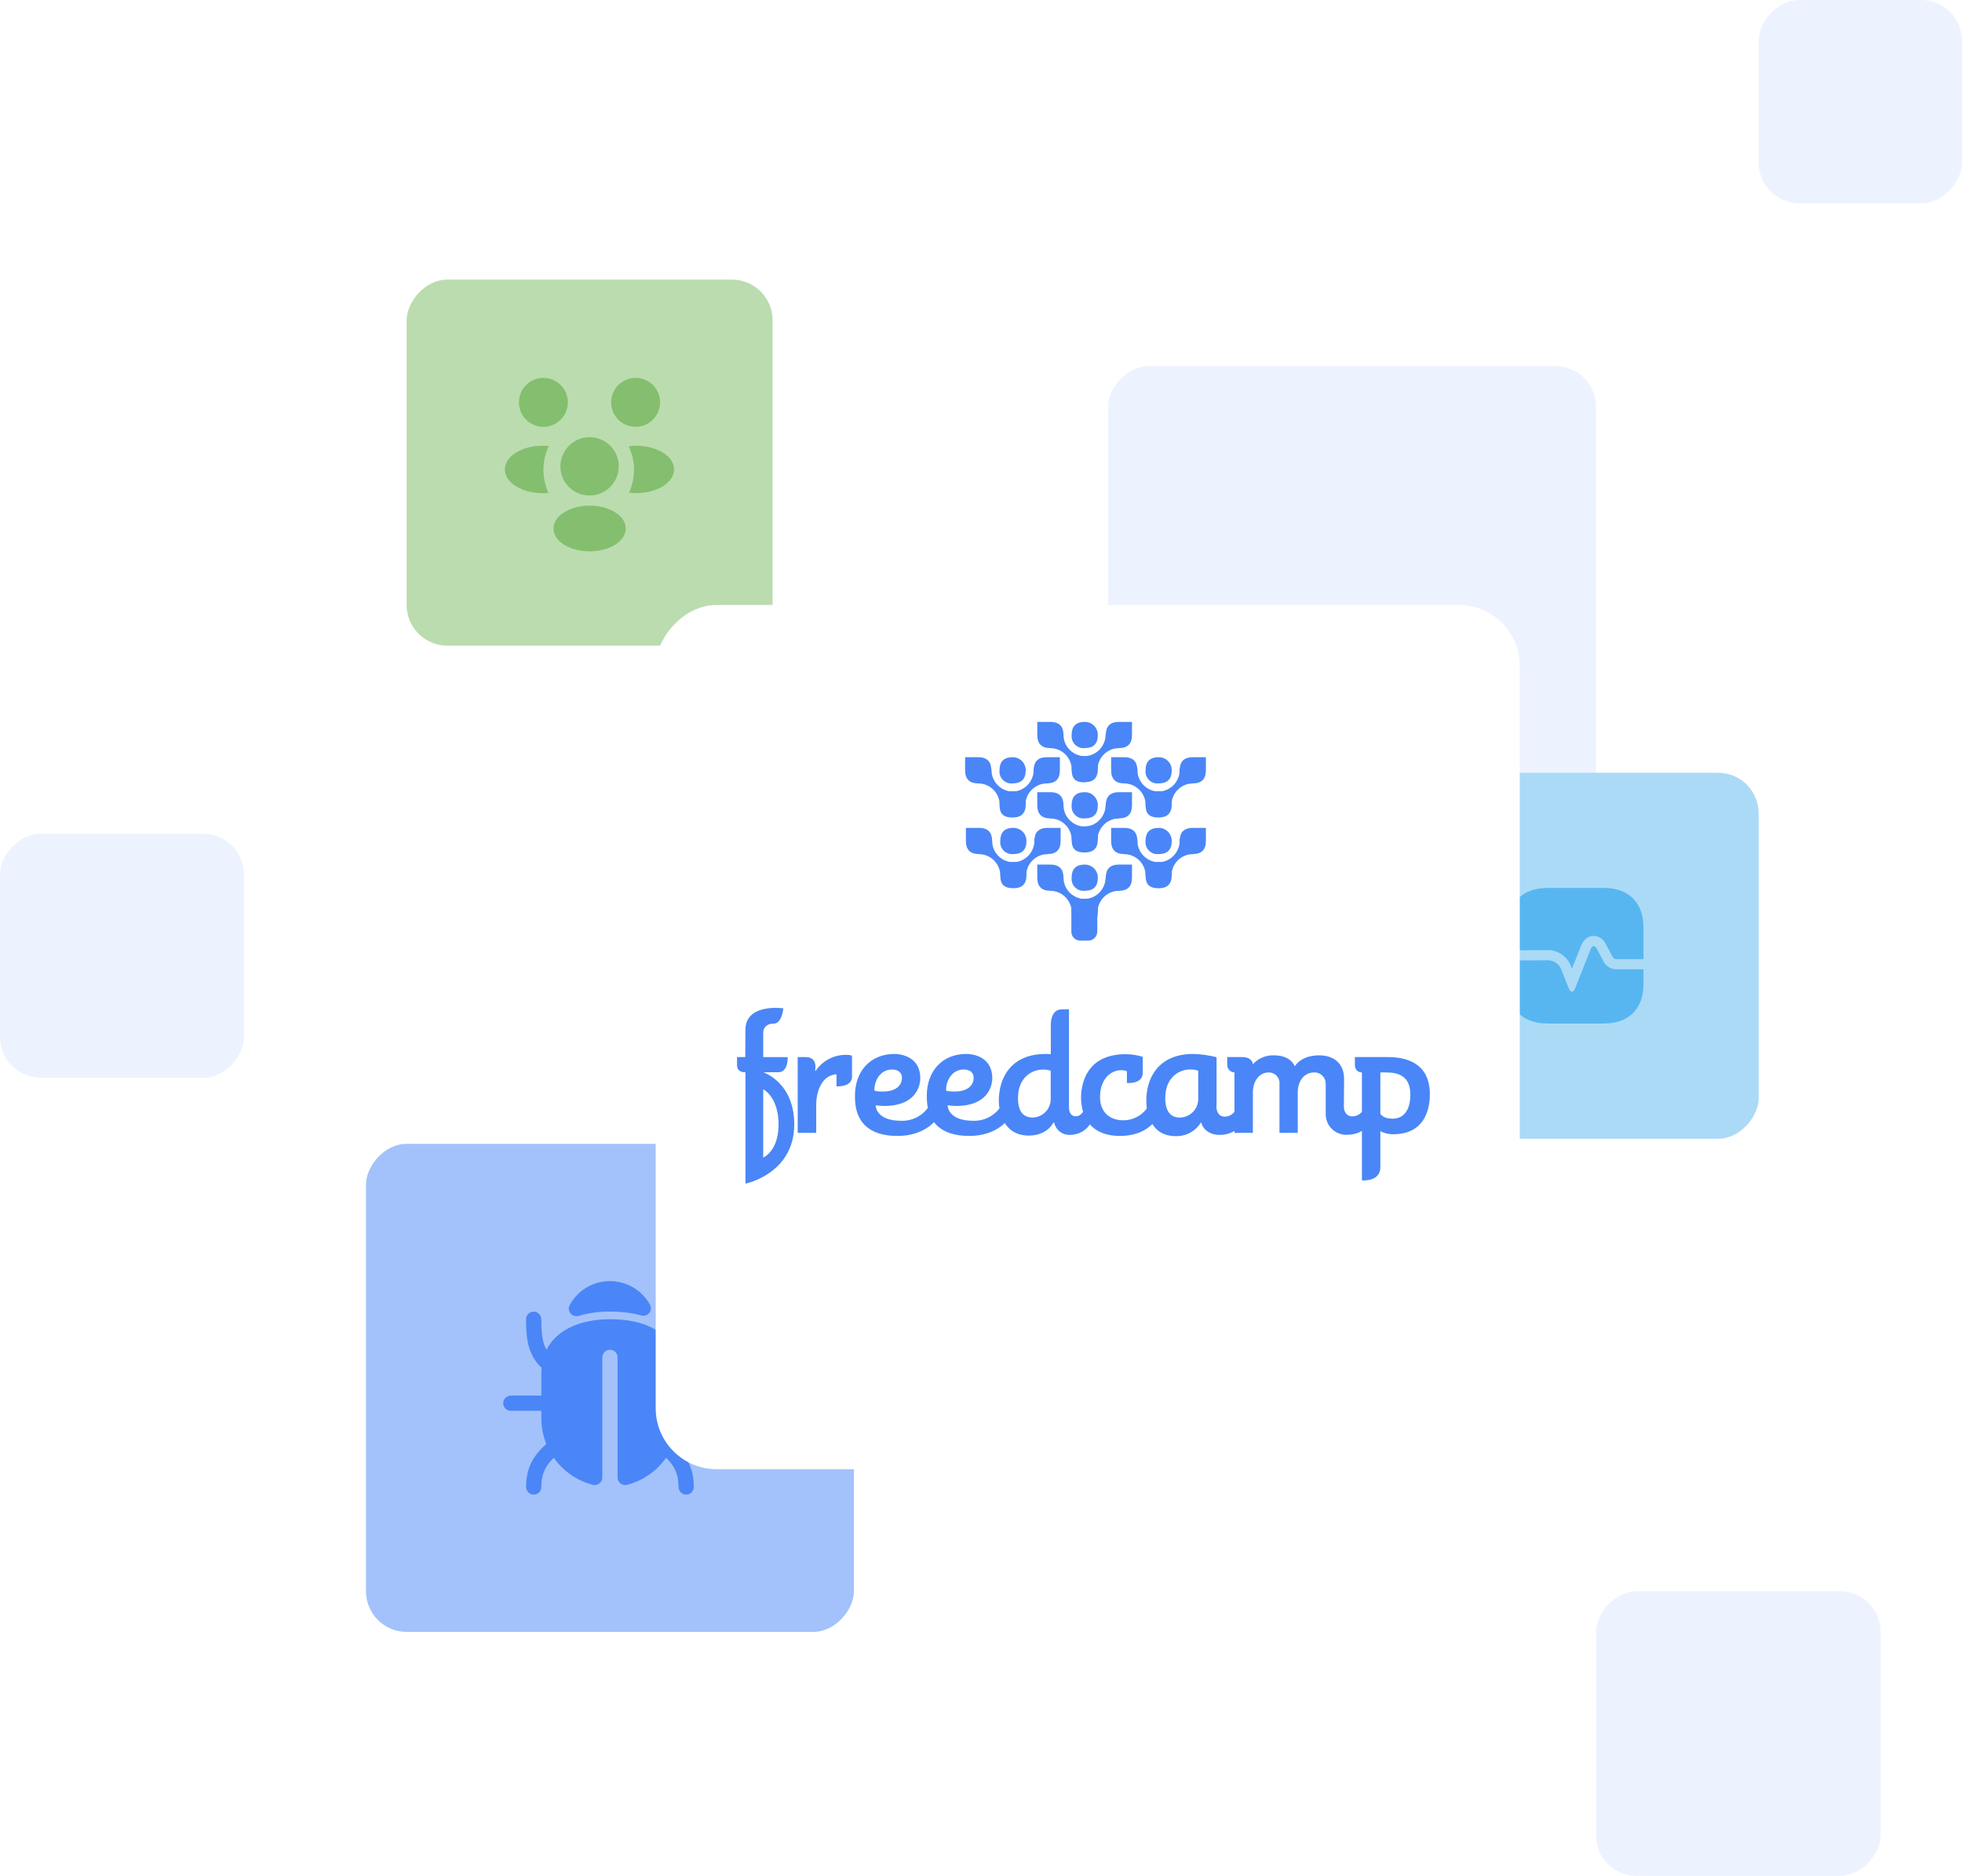 <svg width="386" height="369" viewBox="0 0 386 369" fill="none" xmlns="http://www.w3.org/2000/svg">
<rect width="96" height="96" rx="8" transform="matrix(-1 0 0 1 314 72)" fill="#EDF3FE"/>
<rect width="40" height="40" rx="8" transform="matrix(-1 0 0 1 386 0)" fill="#EDF3FE"/>
<rect width="56" height="56" rx="8" transform="matrix(-1 0 0 1 370 313)" fill="#EDF3FE"/>
<rect width="48" height="48" rx="8" transform="matrix(-1 0 0 1 48 164)" fill="#EDF3FE"/>
<rect width="72" height="72" rx="8" transform="matrix(-1 0 0 1 346 152)" fill="#ABDAF7"/>
<rect width="96" height="96" rx="8" transform="matrix(-1 0 0 1 168 225)" fill="#A3C2FB"/>
<rect width="72" height="72" rx="8" transform="matrix(-1 0 0 1 152 55)" fill="#BBDCAF"/>
<path d="M139.457 274.512H133.499V269.993C133.499 269.723 133.491 269.459 133.474 269.199C136.246 266.586 136.497 263.14 136.499 259.543C136.499 258.736 135.877 258.043 135.069 258.005C134.867 257.995 134.665 258.027 134.475 258.098C134.285 258.168 134.111 258.277 133.965 258.417C133.818 258.557 133.701 258.725 133.621 258.911C133.541 259.097 133.499 259.297 133.499 259.5C133.499 262.125 133.325 264.014 132.571 265.485C130.769 261.627 126.404 259.493 119.999 259.493C116.268 259.493 113.044 260.349 110.678 261.968C109.281 262.923 108.221 264.115 107.518 265.504C106.687 264.061 106.499 262.219 106.499 259.543C106.499 258.736 105.88 258.043 105.074 258.002C104.871 257.992 104.668 258.023 104.477 258.094C104.287 258.164 104.113 258.273 103.965 258.413C103.818 258.553 103.701 258.722 103.621 258.909C103.54 259.096 103.499 259.297 103.499 259.5C103.499 263.028 103.744 266.412 106.54 269.028C106.513 269.344 106.5 269.666 106.499 269.993V274.512H100.541C99.734 274.512 99.041 275.133 99.001 275.94C98.991 276.143 99.023 276.346 99.094 276.536C99.165 276.727 99.274 276.901 99.414 277.048C99.554 277.195 99.723 277.312 99.91 277.392C100.097 277.471 100.298 277.512 100.501 277.512H106.501V279C106.5 280.725 106.83 282.434 107.475 284.033C105.068 286.185 103.516 288.563 103.499 292.438C103.499 293.258 104.12 293.966 104.939 293.999C105.141 294.007 105.342 293.974 105.531 293.903C105.72 293.831 105.893 293.722 106.038 293.582C106.184 293.442 106.3 293.274 106.379 293.088C106.458 292.902 106.499 292.702 106.499 292.5C106.499 289.907 107.352 288.308 108.953 286.751C110.798 289.378 113.517 291.263 116.624 292.071C116.846 292.128 117.078 292.134 117.302 292.087C117.526 292.041 117.737 291.944 117.918 291.804C118.099 291.664 118.245 291.484 118.346 291.279C118.447 291.073 118.499 290.847 118.499 290.618V267.042C118.499 266.235 119.12 265.542 119.927 265.502C120.13 265.492 120.332 265.524 120.523 265.594C120.713 265.665 120.887 265.774 121.034 265.914C121.181 266.054 121.298 266.223 121.378 266.409C121.458 266.596 121.499 266.797 121.499 267V290.618C121.499 290.847 121.552 291.073 121.652 291.279C121.753 291.484 121.9 291.664 122.081 291.804C122.262 291.944 122.472 292.041 122.696 292.087C122.921 292.134 123.152 292.128 123.374 292.071C126.481 291.263 129.199 289.378 131.045 286.751C132.638 288.302 133.491 289.894 133.498 292.465C133.495 292.853 133.639 293.228 133.902 293.513C134.165 293.798 134.527 293.972 134.914 294C135.118 294.012 135.322 293.981 135.514 293.911C135.706 293.841 135.882 293.732 136.03 293.592C136.178 293.452 136.297 293.282 136.377 293.094C136.458 292.907 136.499 292.704 136.499 292.5C136.499 288.593 134.943 286.197 132.525 284.033C133.17 282.434 133.5 280.725 133.499 279V277.512H139.499C139.702 277.512 139.903 277.471 140.09 277.392C140.277 277.312 140.446 277.195 140.586 277.048C140.726 276.901 140.835 276.727 140.906 276.536C140.977 276.346 141.009 276.143 140.999 275.94C140.96 275.133 140.264 274.512 139.457 274.512Z" fill="#4A86F7"/>
<path d="M126.131 258.75L126.161 258.758C127.433 259.115 128.511 257.769 127.867 256.616C127.089 255.218 125.951 254.053 124.572 253.241C123.192 252.429 121.621 252.001 120.02 252H119.981C118.364 252.001 116.778 252.438 115.389 253.265C114 254.092 112.86 255.279 112.088 256.7C111.447 257.879 112.57 259.231 113.855 258.843C115.702 258.28 117.772 257.993 120.001 257.993C122.259 257.993 124.322 258.248 126.131 258.75Z" fill="#4A86F7"/>
<path d="M125.217 83.951C125.1 83.934 124.983 83.934 124.867 83.951C122.283 83.867 120.233 81.751 120.233 79.151C120.233 76.501 122.383 74.334 125.05 74.334C127.7 74.334 129.867 76.484 129.867 79.151C129.85 81.751 127.8 83.867 125.217 83.951Z" fill="#83BF6E"/>
<path d="M130.65 95.501C128.783 96.751 126.167 97.217 123.75 96.901C124.383 95.534 124.717 94.017 124.733 92.417C124.733 90.751 124.367 89.167 123.667 87.784C126.133 87.451 128.75 87.917 130.633 89.167C133.267 90.901 133.267 93.751 130.65 95.501Z" fill="#83BF6E"/>
<path d="M106.733 83.951C106.85 83.934 106.967 83.934 107.083 83.951C109.667 83.867 111.717 81.751 111.717 79.151C111.717 76.484 109.567 74.334 106.9 74.334C104.25 74.334 102.1 76.484 102.1 79.151C102.1 81.751 104.15 83.867 106.733 83.951Z" fill="#83BF6E"/>
<path d="M106.917 92.416C106.917 94.032 107.267 95.566 107.9 96.949C105.55 97.199 103.1 96.699 101.3 95.516C98.667 93.766 98.667 90.916 101.3 89.166C103.083 87.966 105.6 87.482 107.967 87.749C107.283 89.149 106.917 90.732 106.917 92.416Z" fill="#83BF6E"/>
<path d="M116.2 97.45C116.067 97.433 115.917 97.433 115.767 97.45C112.7 97.35 110.25 94.833 110.25 91.733C110.267 88.567 112.817 86 116 86C119.167 86 121.733 88.567 121.733 91.733C121.717 94.833 119.283 97.35 116.2 97.45Z" fill="#83BF6E"/>
<path d="M110.783 100.9C108.267 102.584 108.267 105.35 110.783 107.017C113.65 108.934 118.35 108.934 121.217 107.017C123.733 105.334 123.733 102.567 121.217 100.9C118.367 98.984 113.667 98.984 110.783 100.9Z" fill="#83BF6E"/>
<path d="M323.333 182.413V188.666H317.893C317.733 188.653 317.387 188.453 317.307 188.306L315.92 185.679C315.373 184.639 314.427 184.053 313.413 184.106C312.4 184.159 311.533 184.839 311.093 185.946L309.253 190.559L308.987 189.866C308.333 188.173 306.467 186.893 304.627 186.893L296.667 186.933V182.413C296.667 177.559 299.56 174.666 304.413 174.666H315.587C320.44 174.666 323.333 177.559 323.333 182.413Z" fill="#57B6F0"/>
<path d="M323.333 193.586V190.666H317.893C317 190.666 315.947 190.026 315.533 189.239L314.147 186.613C313.773 185.906 313.24 185.946 312.947 186.679L309.88 194.426C309.547 195.293 308.987 195.293 308.64 194.426L307.12 190.586C306.76 189.653 305.64 188.893 304.64 188.893L296.667 188.933V193.586C296.667 198.359 299.467 201.239 304.173 201.319C304.32 201.333 304.48 201.333 304.627 201.333H315.293C315.493 201.333 315.693 201.333 315.88 201.319C320.56 201.213 323.333 198.346 323.333 193.586Z" fill="#57B6F0"/>
<path d="M296.667 188.933V193.346C296.64 192.919 296.627 192.466 296.627 191.999V188.933H296.667Z" fill="#57B6F0"/>
<g filter="url(#filter0_d_2477_78405)">
<rect width="170" height="170" rx="12" transform="matrix(-1 0 0 1 298 103)" fill="white"/>
</g>
<path d="M146.659 210.907C146.659 210.907 145 211.109 145 209.481V207.928H146.624C146.624 204.337 146.659 202.679 146.659 202.575C146.659 197.258 154.109 198.343 154.109 198.343C154.109 198.343 153.877 201.357 152.19 201.357C150.502 201.357 150.155 202.541 150.155 203.089V207.934H154.97C154.97 207.934 155.12 210.913 153.138 210.913H152.56C151.375 210.913 150.288 210.913 150.219 210.948C150.56 211.086 156.259 213.119 156.259 221.179C156.259 230.902 146.659 232.831 146.659 232.831V210.89V210.907ZM150.155 227.698C150.155 227.698 153.172 226.48 153.172 221.196C153.172 215.705 150.155 214.268 150.155 214.268V227.698Z" fill="#4A86F7"/>
<path d="M158.486 207.928C160.995 207.928 160.365 210.504 160.365 210.504C160.365 210.504 160.365 210.636 160.428 210.636C160.492 210.636 160.498 210.608 160.567 210.504C161.233 209.561 162.118 208.795 163.146 208.27C164.173 207.745 165.314 207.477 166.468 207.49C166.861 207.472 167.253 207.528 167.624 207.657V211.774C167.624 213.91 164.572 213.685 164.572 213.685V211.318C164.005 211.347 163.453 211.513 162.964 211.802C162.475 212.09 162.063 212.493 161.763 212.975C160.677 214.499 160.579 216.636 160.579 217.311V222.837H156.938V207.928H158.486Z" fill="#4A86F7"/>
<path d="M183.213 216.907C183.213 216.907 184.369 218.397 184.64 218.87C184.682 218.929 184.704 219 184.704 219.072C184.704 220.088 182.063 223.443 176.612 223.443C168.336 223.443 168.203 217.617 168.203 215.515C168.203 210.706 171.255 207.316 175.971 207.316C176.451 207.316 181.057 207.386 181.057 212.132V212.161C181.057 212.64 180.924 217.548 173.936 217.548C173.404 217.545 172.873 217.501 172.347 217.415L172.278 217.45C172.278 217.617 172.376 220.464 177.329 220.464C178.542 220.499 179.738 220.182 180.774 219.55C181.809 218.919 182.638 218.001 183.161 216.907H183.213ZM175.485 210.377C173.208 210.377 172.018 212.513 172.018 214.476C172.018 214.545 172.393 214.713 173.613 214.713C177.375 214.713 177.445 212.403 177.445 212.074C177.45 210.469 175.959 210.377 175.485 210.377Z" fill="#4A86F7"/>
<path d="M197.322 216.905C197.322 216.905 198.478 218.395 198.75 218.868C198.791 218.927 198.814 218.998 198.814 219.07C198.814 220.086 196.172 223.441 190.722 223.441C182.469 223.441 182.336 217.615 182.336 215.513C182.336 210.704 185.388 207.314 190.098 207.314H190.133C190.607 207.314 195.219 207.384 195.219 212.13V212.159C195.219 212.638 195.086 217.546 188.098 217.546C187.566 217.543 187.034 217.499 186.509 217.413L186.439 217.448C186.439 217.615 186.538 220.462 191.491 220.462C192.703 220.497 193.9 220.18 194.935 219.548C195.971 218.917 196.8 217.999 197.322 216.905ZM189.589 210.375C187.318 210.375 186.122 212.511 186.122 214.474C186.122 214.543 186.497 214.711 187.717 214.711C191.479 214.711 191.549 212.401 191.549 212.072C191.56 210.467 190.081 210.375 189.589 210.375Z" fill="#4A86F7"/>
<path d="M211.67 219.579C212.311 219.579 213.195 219.106 213.6 217.38L215.028 219.279C215.067 219.375 215.09 219.476 215.097 219.579C215.097 220.261 213.843 223.24 210.415 223.24C209.724 223.251 209.049 223.025 208.505 222.6C207.96 222.174 207.578 221.575 207.422 220.902C207.387 220.803 207.352 220.803 207.318 220.803L207.219 220.867C206.266 222.53 204.468 223.373 202.434 223.373C197.145 223.373 196.504 218.228 196.504 216.502C196.504 212.16 198.775 207.316 205.751 207.316C206.058 207.316 206.399 207.35 206.734 207.35V201.576C206.734 201.576 206.624 198.545 208.895 198.545H210.311V217.882C210.311 218.188 210.346 219.574 211.67 219.574V219.579ZM206.716 210.607C206.169 210.435 205.595 210.365 205.023 210.399C203.364 210.399 200.278 211.652 200.278 215.994C200.278 216.871 200.313 219.822 203.127 219.822C203.606 219.817 204.08 219.717 204.52 219.528C204.96 219.339 205.359 219.065 205.692 218.721C206.026 218.378 206.288 217.971 206.464 217.526C206.64 217.081 206.726 216.605 206.716 216.127V210.607Z" fill="#4A86F7"/>
<path d="M220.382 223.444C213.603 223.444 212.684 218.363 212.684 215.938C212.684 213.513 213.533 207.363 221.469 207.363C222.606 207.375 223.737 207.546 224.827 207.871V210.995C224.827 213.339 221.706 213.022 221.706 213.022V210.712C221.339 210.565 220.945 210.496 220.55 210.51C218.816 210.51 216.417 211.93 216.417 215.863C216.417 218.403 217.978 220.366 220.995 220.366C222.118 220.365 223.216 220.036 224.155 219.421C225.094 218.805 225.834 217.93 226.283 216.902C226.283 216.902 227.468 218.357 227.739 218.83C227.789 218.899 227.814 218.983 227.809 219.067C227.809 220.049 225.809 223.438 220.382 223.438" fill="#4A86F7"/>
<path d="M239.304 217.617C239.304 218.327 239.576 219.65 240.968 219.65C241.812 219.65 243.003 219.176 243.61 217.248L244.985 219.176C245.04 219.27 245.073 219.374 245.083 219.482C245.083 220.296 243.558 223.241 239.934 223.241C238.102 223.241 236.778 222.294 236.339 220.902C236.316 220.804 236.316 220.77 236.316 220.77L236.212 220.868C235.693 221.694 234.966 222.37 234.104 222.828C233.242 223.286 232.275 223.51 231.299 223.478C226.005 223.478 225.52 218.16 225.52 216.503C225.52 212.161 227.797 207.316 234.767 207.316C236.313 207.351 237.849 207.568 239.344 207.963V217.617H239.304ZM235.738 210.608C235.179 210.423 234.591 210.345 234.004 210.377C232.339 210.377 229.253 211.63 229.253 215.972C229.253 216.849 229.288 219.829 232.102 219.829C232.583 219.826 233.058 219.728 233.501 219.542C233.943 219.355 234.345 219.083 234.683 218.742C235.02 218.4 235.287 217.996 235.468 217.551C235.649 217.106 235.741 216.631 235.738 216.151V210.608Z" fill="#4A86F7"/>
<path d="M260.806 213.263C260.823 212.959 260.777 212.654 260.669 212.369C260.561 212.083 260.395 211.824 260.182 211.606C259.968 211.389 259.711 211.218 259.427 211.106C259.144 210.994 258.84 210.942 258.535 210.953C256.466 210.953 255.315 212.784 255.315 214.885V222.836H251.721V213.263C251.751 212.969 251.718 212.673 251.626 212.392C251.533 212.112 251.382 211.854 251.183 211.636C250.984 211.418 250.741 211.245 250.47 211.127C250.199 211.009 249.906 210.95 249.611 210.953C247.646 210.953 246.49 212.784 246.49 214.885V222.836H242.866V210.953C242.665 210.945 242.467 210.895 242.286 210.809C242.104 210.722 241.941 210.599 241.808 210.449C241.675 210.298 241.573 210.121 241.51 209.93C241.446 209.739 241.422 209.537 241.439 209.337V207.928H244.375C246.438 207.928 246.49 209.354 246.49 209.354C247.001 208.775 247.634 208.316 248.343 208.011C249.053 207.705 249.821 207.561 250.594 207.587C252.293 207.587 253.882 208.066 254.697 209.654C254.697 209.654 254.697 209.689 254.766 209.689L254.836 209.62C254.934 209.452 256.125 207.587 259.546 207.587C262.193 207.587 264.43 209.013 264.43 212.206C264.43 212.206 264.395 217.357 264.395 217.663C264.395 218.407 264.702 219.591 266.089 219.591C266.938 219.591 268.094 219.152 268.736 217.224L270.129 219.152C270.183 219.246 270.217 219.35 270.227 219.458C270.227 220.272 268.701 223.217 265.025 223.217C264.47 223.24 263.915 223.148 263.397 222.946C262.879 222.745 262.407 222.44 262.012 222.048C261.618 221.657 261.308 221.189 261.102 220.673C260.897 220.157 260.8 219.604 260.818 219.048V213.263" fill="#4A86F7"/>
<path d="M271.571 222.501V229.592C271.571 232.531 267.942 232.184 267.942 232.184V210.953C267.942 210.953 266.555 211.028 266.555 209.377V207.928H273.028C276.051 207.928 281.304 208.707 281.304 215.243C281.304 216.669 281.165 223.107 274.114 223.107C273.228 223.134 272.35 222.925 271.571 222.501ZM272.589 210.953C272.25 210.936 271.91 210.936 271.571 210.953V219.106C271.571 219.106 272.115 220.053 273.947 220.053C276.796 220.053 277.472 217.38 277.472 215.382C277.49 211.531 274.981 210.953 272.606 210.953H272.589Z" fill="#4A86F7"/>
<path d="M199.219 154.098C200.891 154.098 201.797 153.296 201.797 151.523C201.802 151.183 201.739 150.846 201.611 150.531C201.483 150.217 201.293 149.931 201.053 149.691C200.813 149.451 200.527 149.261 200.212 149.133C199.897 149.006 199.559 148.943 199.219 148.948C197.392 148.948 196.642 149.92 196.642 151.523C196.605 151.87 196.647 152.221 196.764 152.549C196.881 152.878 197.069 153.177 197.316 153.424C197.563 153.67 197.862 153.859 198.192 153.976C198.521 154.092 198.872 154.134 199.219 154.098Z" fill="#4A86F7"/>
<path d="M199.222 160.807C200.894 160.807 201.8 160.005 201.8 158.231V155.656H199.222C197.395 155.656 196.645 156.628 196.645 158.231C196.645 159.834 197.135 160.807 199.222 160.807Z" fill="#4A86F7"/>
<path d="M203.363 154.098H205.941C207.605 154.098 208.519 153.296 208.519 151.522V148.947H205.941C204.106 148.947 203.363 149.919 203.363 151.522V154.098Z" fill="#4A86F7"/>
<path d="M203.369 151.463C203.369 151.352 203.369 151.24 203.369 151.129H205.969V154.097C204.855 154.103 203.787 154.546 202.995 155.33C202.203 156.114 201.751 157.177 201.735 158.29H199.105V155.715C200.234 155.713 201.315 155.265 202.113 154.468C202.911 153.671 203.36 152.59 203.362 151.463" fill="#4A86F7"/>
<path d="M195.038 154.098H192.453C190.781 154.098 189.875 153.296 189.875 151.522V148.947H192.453C194.288 148.947 195.03 149.919 195.03 151.522V154.098" fill="#4A86F7"/>
<path d="M195.031 151.463C195.031 151.352 195.031 151.24 195.031 151.129H192.453V154.097C193.568 154.103 194.636 154.546 195.428 155.33C196.22 156.114 196.672 157.177 196.687 158.29H199.317V155.715C198.189 155.713 197.107 155.265 196.309 154.468C195.512 153.671 195.063 152.59 195.061 151.463" fill="#4A86F7"/>
<path d="M227.95 154.098C229.621 154.098 230.527 153.296 230.527 151.523C230.532 151.183 230.469 150.846 230.341 150.531C230.214 150.217 230.024 149.931 229.784 149.691C229.543 149.451 229.257 149.261 228.942 149.133C228.627 149.006 228.29 148.943 227.95 148.948C226.115 148.948 225.372 149.92 225.372 151.523C225.336 151.87 225.378 152.221 225.494 152.549C225.611 152.878 225.8 153.177 226.047 153.424C226.294 153.67 226.593 153.859 226.922 153.976C227.251 154.092 227.602 154.134 227.95 154.098Z" fill="#4A86F7"/>
<path d="M227.949 160.807C229.62 160.807 230.527 160.005 230.527 158.231V155.656H227.949C226.114 155.656 225.371 156.628 225.371 158.231C225.371 159.834 225.854 160.807 227.949 160.807Z" fill="#4A86F7"/>
<path d="M232.09 154.098H234.668C236.332 154.098 237.245 153.296 237.245 151.522V148.947H234.668C232.833 148.947 232.09 149.919 232.09 151.522V154.098Z" fill="#4A86F7"/>
<path d="M232.1 151.463C232.1 151.352 232.1 151.24 232.1 151.129H234.7V154.097C233.585 154.103 232.517 154.546 231.725 155.33C230.933 156.114 230.481 157.177 230.466 158.29H227.836V155.715C228.964 155.713 230.046 155.265 230.844 154.468C231.641 153.671 232.091 152.59 232.093 151.463" fill="#4A86F7"/>
<path d="M223.761 154.098H221.183C219.512 154.098 218.605 153.296 218.605 151.522V148.947H221.183C223.018 148.947 223.761 149.919 223.761 151.522V154.098Z" fill="#4A86F7"/>
<path d="M223.756 151.463C223.756 151.352 223.756 151.24 223.756 151.129H221.156V154.097C222.271 154.103 223.339 154.546 224.131 155.33C224.923 156.114 225.375 157.177 225.391 158.29H228.02V155.715C226.892 155.713 225.81 155.265 225.013 154.468C224.215 153.671 223.766 152.59 223.764 151.463" fill="#4A86F7"/>
<path d="M227.95 167.998C229.621 167.998 230.527 167.204 230.527 165.423C230.532 165.084 230.469 164.746 230.341 164.432C230.214 164.117 230.024 163.831 229.784 163.591C229.543 163.351 229.257 163.161 228.942 163.034C228.627 162.906 228.29 162.843 227.95 162.848C226.115 162.848 225.372 163.82 225.372 165.423C225.336 165.77 225.378 166.121 225.494 166.45C225.611 166.779 225.8 167.077 226.047 167.324C226.294 167.571 226.593 167.759 226.922 167.876C227.251 167.993 227.602 168.034 227.95 167.998Z" fill="#4A86F7"/>
<path d="M227.949 174.722C229.62 174.722 230.527 173.928 230.527 172.147V169.564H227.949C226.114 169.564 225.371 170.537 225.371 172.132C225.371 173.728 225.884 174.722 227.949 174.722Z" fill="#4A86F7"/>
<path d="M232.09 167.998H234.668C236.332 167.998 237.245 167.204 237.245 165.423V162.848H234.668C232.833 162.848 232.09 163.82 232.09 165.423V167.998Z" fill="#4A86F7"/>
<path d="M232.1 165.371C232.1 165.252 232.1 165.148 232.1 165.037H234.7V168.006C233.586 168.009 232.518 168.45 231.726 169.233C230.934 170.016 230.481 171.078 230.466 172.191H227.836V169.616C228.964 169.616 230.045 169.169 230.843 168.373C231.641 167.577 232.091 166.498 232.093 165.371" fill="#4A86F7"/>
<path d="M223.761 167.998H221.183C219.512 167.998 218.605 167.204 218.605 165.423V162.848H221.183C223.018 162.848 223.761 163.82 223.761 165.423V167.998Z" fill="#4A86F7"/>
<path d="M223.756 165.371C223.756 165.252 223.756 165.148 223.756 165.037H221.156V168.006C222.27 168.011 223.337 168.453 224.128 169.235C224.92 170.018 225.373 171.079 225.391 172.191H228.02V169.616C226.893 169.616 225.811 169.169 225.013 168.373C224.215 167.577 223.766 166.498 223.764 165.371" fill="#4A86F7"/>
<path d="M199.368 167.998C201.039 167.998 201.945 167.204 201.945 165.423C201.95 165.084 201.887 164.746 201.759 164.432C201.632 164.117 201.442 163.831 201.202 163.591C200.961 163.351 200.675 163.161 200.36 163.034C200.045 162.906 199.708 162.843 199.368 162.848C197.533 162.848 196.79 163.82 196.79 165.423C196.754 165.77 196.796 166.121 196.912 166.45C197.029 166.779 197.218 167.077 197.465 167.324C197.712 167.571 198.011 167.759 198.34 167.876C198.669 167.993 199.02 168.034 199.368 167.998Z" fill="#4A86F7"/>
<path d="M199.371 174.722C201.042 174.722 201.948 173.928 201.948 172.147V169.564H199.371C197.536 169.564 196.793 170.537 196.793 172.132C196.793 173.728 197.276 174.707 199.371 174.707" fill="#4A86F7"/>
<path d="M203.504 167.998H206.089C207.753 167.998 208.667 167.204 208.667 165.423V162.848H206.089C204.254 162.848 203.504 163.82 203.504 165.423V167.998Z" fill="#4A86F7"/>
<path d="M203.518 165.371C203.518 165.252 203.518 165.148 203.518 165.037H206.118V168.006C205.004 168.009 203.936 168.45 203.144 169.233C202.352 170.016 201.899 171.078 201.884 172.191H199.254V169.616C200.382 169.616 201.463 169.169 202.261 168.373C203.059 167.577 203.509 166.498 203.51 165.371" fill="#4A86F7"/>
<path d="M195.187 167.998H192.609C190.938 167.998 190.031 167.204 190.031 165.423V162.848H192.609C194.444 162.848 195.187 163.82 195.187 165.423V167.998Z" fill="#4A86F7"/>
<path d="M195.178 165.371C195.178 165.252 195.178 165.148 195.178 165.037H192.578V168.006C193.692 168.011 194.759 168.453 195.55 169.235C196.342 170.018 196.795 171.079 196.812 172.191H199.435V169.616C198.307 169.616 197.226 169.169 196.427 168.373C195.629 167.577 195.18 166.498 195.178 165.371Z" fill="#4A86F7"/>
<path d="M213.407 160.979C215.078 160.979 215.984 160.185 215.984 158.404C215.989 158.064 215.926 157.727 215.798 157.412C215.671 157.098 215.481 156.812 215.241 156.572C215 156.331 214.714 156.142 214.399 156.014C214.084 155.887 213.747 155.823 213.407 155.828C211.572 155.828 210.829 156.801 210.829 158.404C210.793 158.751 210.835 159.101 210.951 159.43C211.068 159.759 211.257 160.058 211.504 160.305C211.751 160.551 212.05 160.74 212.379 160.856C212.708 160.973 213.059 161.015 213.407 160.979Z" fill="#4A86F7"/>
<path d="M213.41 167.686C215.081 167.686 215.987 166.891 215.987 165.118V162.535H213.41C211.575 162.535 210.832 163.515 210.832 165.118C210.832 166.721 211.315 167.686 213.41 167.686Z" fill="#4A86F7"/>
<path d="M217.551 160.979H220.129C221.8 160.979 222.706 160.184 222.706 158.403V155.828H220.129C218.294 155.828 217.551 156.8 217.551 158.403V160.979Z" fill="#4A86F7"/>
<path d="M217.555 158.344C217.555 158.233 217.555 158.129 217.555 158.018H220.155V160.986C219.04 160.99 217.97 161.432 217.178 162.216C216.386 163.001 215.934 164.065 215.921 165.179H213.254V162.597C213.814 162.597 214.368 162.486 214.885 162.272C215.401 162.058 215.871 161.744 216.266 161.348C216.662 160.953 216.975 160.483 217.189 159.966C217.402 159.45 217.511 158.896 217.51 158.337" fill="#4A86F7"/>
<path d="M209.23 160.977H206.652C204.98 160.977 204.074 160.182 204.074 158.401V155.826H206.652C208.487 155.826 209.23 156.798 209.23 158.401V160.977Z" fill="#4A86F7"/>
<path d="M209.217 158.342C209.217 158.231 209.217 158.127 209.217 158.016H206.609V160.984C207.725 160.988 208.795 161.43 209.589 162.214C210.382 162.998 210.836 164.062 210.851 165.177H213.473V162.595C212.914 162.595 212.36 162.484 211.843 162.27C211.326 162.056 210.856 161.742 210.461 161.346C210.066 160.951 209.752 160.481 209.539 159.964C209.325 159.448 209.216 158.894 209.217 158.335" fill="#4A86F7"/>
<path d="M213.407 175.219C215.078 175.219 215.984 174.425 215.984 172.644C215.989 172.304 215.926 171.967 215.798 171.652C215.671 171.338 215.481 171.052 215.241 170.812C215 170.572 214.714 170.382 214.399 170.254C214.084 170.127 213.747 170.064 213.407 170.069C211.572 170.069 210.829 171.041 210.829 172.644C210.793 172.991 210.835 173.342 210.951 173.67C211.068 173.999 211.257 174.298 211.504 174.545C211.751 174.791 212.05 174.98 212.379 175.097C212.708 175.213 213.059 175.255 213.407 175.219Z" fill="#4A86F7"/>
<path d="M213.41 181.928C215.081 181.928 215.987 181.134 215.987 179.353V176.777H213.41C211.575 176.777 210.832 177.75 210.832 179.353C210.832 180.956 211.315 181.928 213.41 181.928Z" fill="#4A86F7"/>
<path d="M217.551 175.219H220.129C221.8 175.219 222.706 174.425 222.706 172.644V170.068H220.129C218.294 170.068 217.551 171.041 217.551 172.644V175.219Z" fill="#4A86F7"/>
<path d="M217.555 172.584C217.555 172.473 217.555 172.361 217.555 172.25H220.155V175.219C219.041 175.222 217.973 175.663 217.181 176.446C216.389 177.229 215.936 178.291 215.921 179.404H213.254V176.836C213.813 176.837 214.367 176.728 214.884 176.515C215.401 176.301 215.87 175.988 216.266 175.593C216.661 175.198 216.975 174.729 217.188 174.212C217.402 173.696 217.511 173.143 217.51 172.584" fill="#4A86F7"/>
<path d="M209.23 175.219H206.652C204.98 175.219 204.074 174.425 204.074 172.644V170.068H206.652C208.487 170.068 209.23 171.041 209.23 172.644V175.219Z" fill="#4A86F7"/>
<path d="M209.217 172.584C209.217 172.473 209.217 172.361 209.217 172.25H206.609V175.219C207.724 175.222 208.793 175.663 209.586 176.446C210.379 177.228 210.834 178.291 210.851 179.404H213.473V176.836C212.914 176.837 212.36 176.728 211.843 176.515C211.326 176.301 210.857 175.988 210.461 175.593C210.066 175.198 209.752 174.729 209.539 174.212C209.325 173.696 209.216 173.143 209.217 172.584Z" fill="#4A86F7"/>
<path d="M213.407 147.151C215.078 147.151 215.984 146.349 215.984 144.575C215.989 144.236 215.926 143.899 215.798 143.584C215.671 143.269 215.481 142.984 215.241 142.743C215 142.503 214.714 142.314 214.399 142.186C214.084 142.058 213.747 141.995 213.407 142C211.572 142 210.829 142.972 210.829 144.575C210.793 144.923 210.835 145.273 210.951 145.602C211.068 145.931 211.257 146.23 211.504 146.476C211.751 146.723 212.05 146.912 212.379 147.028C212.708 147.145 213.059 147.187 213.407 147.151Z" fill="#4A86F7"/>
<path d="M213.41 153.859C215.081 153.859 215.987 153.065 215.987 151.284V148.746H213.41C211.575 148.746 210.832 149.718 210.832 151.321C210.832 152.924 211.315 153.896 213.41 153.896" fill="#4A86F7"/>
<path d="M217.551 147.152H220.129C221.8 147.152 222.706 146.351 222.706 144.577V142.002H220.129C218.294 142.002 217.551 142.974 217.551 144.577V147.152Z" fill="#4A86F7"/>
<path d="M217.555 144.518C217.555 144.406 217.555 144.295 217.555 144.184H220.155V147.152C219.04 147.158 217.972 147.6 217.18 148.384C216.389 149.168 215.936 150.232 215.921 151.345H213.254V148.748C213.813 148.749 214.367 148.639 214.884 148.426C215.401 148.213 215.87 147.899 216.266 147.504C216.661 147.109 216.975 146.64 217.188 146.124C217.402 145.607 217.511 145.054 217.51 144.495" fill="#4A86F7"/>
<path d="M209.23 147.152H206.652C204.98 147.152 204.074 146.351 204.074 144.577V142.002H206.652C208.487 142.002 209.23 142.974 209.23 144.577V147.152Z" fill="#4A86F7"/>
<path d="M209.217 144.518C209.217 144.406 209.217 144.295 209.217 144.184H206.609V147.152C207.725 147.158 208.794 147.6 209.587 148.384C210.38 149.168 210.834 150.231 210.851 151.345H213.473V148.748C212.914 148.749 212.36 148.639 211.843 148.426C211.326 148.213 210.857 147.899 210.461 147.504C210.066 147.109 209.752 146.64 209.539 146.124C209.325 145.607 209.216 145.054 209.217 144.495" fill="#4A86F7"/>
<path d="M215.866 183.284C215.864 183.744 215.68 184.185 215.355 184.51C215.029 184.835 214.588 185.019 214.128 185.021H212.516C212.287 185.021 212.061 184.976 211.85 184.889C211.64 184.801 211.448 184.674 211.286 184.512C211.125 184.351 210.997 184.16 210.91 183.949C210.822 183.738 210.777 183.512 210.777 183.284V179.299C210.777 179.071 210.822 178.845 210.91 178.635C210.997 178.424 211.125 178.232 211.286 178.071C211.448 177.91 211.64 177.782 211.85 177.695C212.061 177.607 212.287 177.562 212.516 177.562H214.143C214.603 177.564 215.044 177.748 215.37 178.073C215.695 178.399 215.879 178.839 215.881 179.299V183.284" fill="#4A86F7"/>
<defs>
<filter id="filter0_d_2477_78405" x="69" y="59" width="290" height="290" filterUnits="userSpaceOnUse" color-interpolation-filters="sRGB">
<feFlood flood-opacity="0" result="BackgroundImageFix"/>
<feColorMatrix in="SourceAlpha" type="matrix" values="0 0 0 0 0 0 0 0 0 0 0 0 0 0 0 0 0 0 127 0" result="hardAlpha"/>
<feOffset dx="1" dy="16"/>
<feGaussianBlur stdDeviation="30"/>
<feComposite in2="hardAlpha" operator="out"/>
<feColorMatrix type="matrix" values="0 0 0 0 0.575 0 0 0 0 0.606 0 0 0 0 0.717 0 0 0 0.12 0"/>
<feBlend mode="normal" in2="BackgroundImageFix" result="effect1_dropShadow_2477_78405"/>
<feBlend mode="normal" in="SourceGraphic" in2="effect1_dropShadow_2477_78405" result="shape"/>
</filter>
</defs>
</svg>

